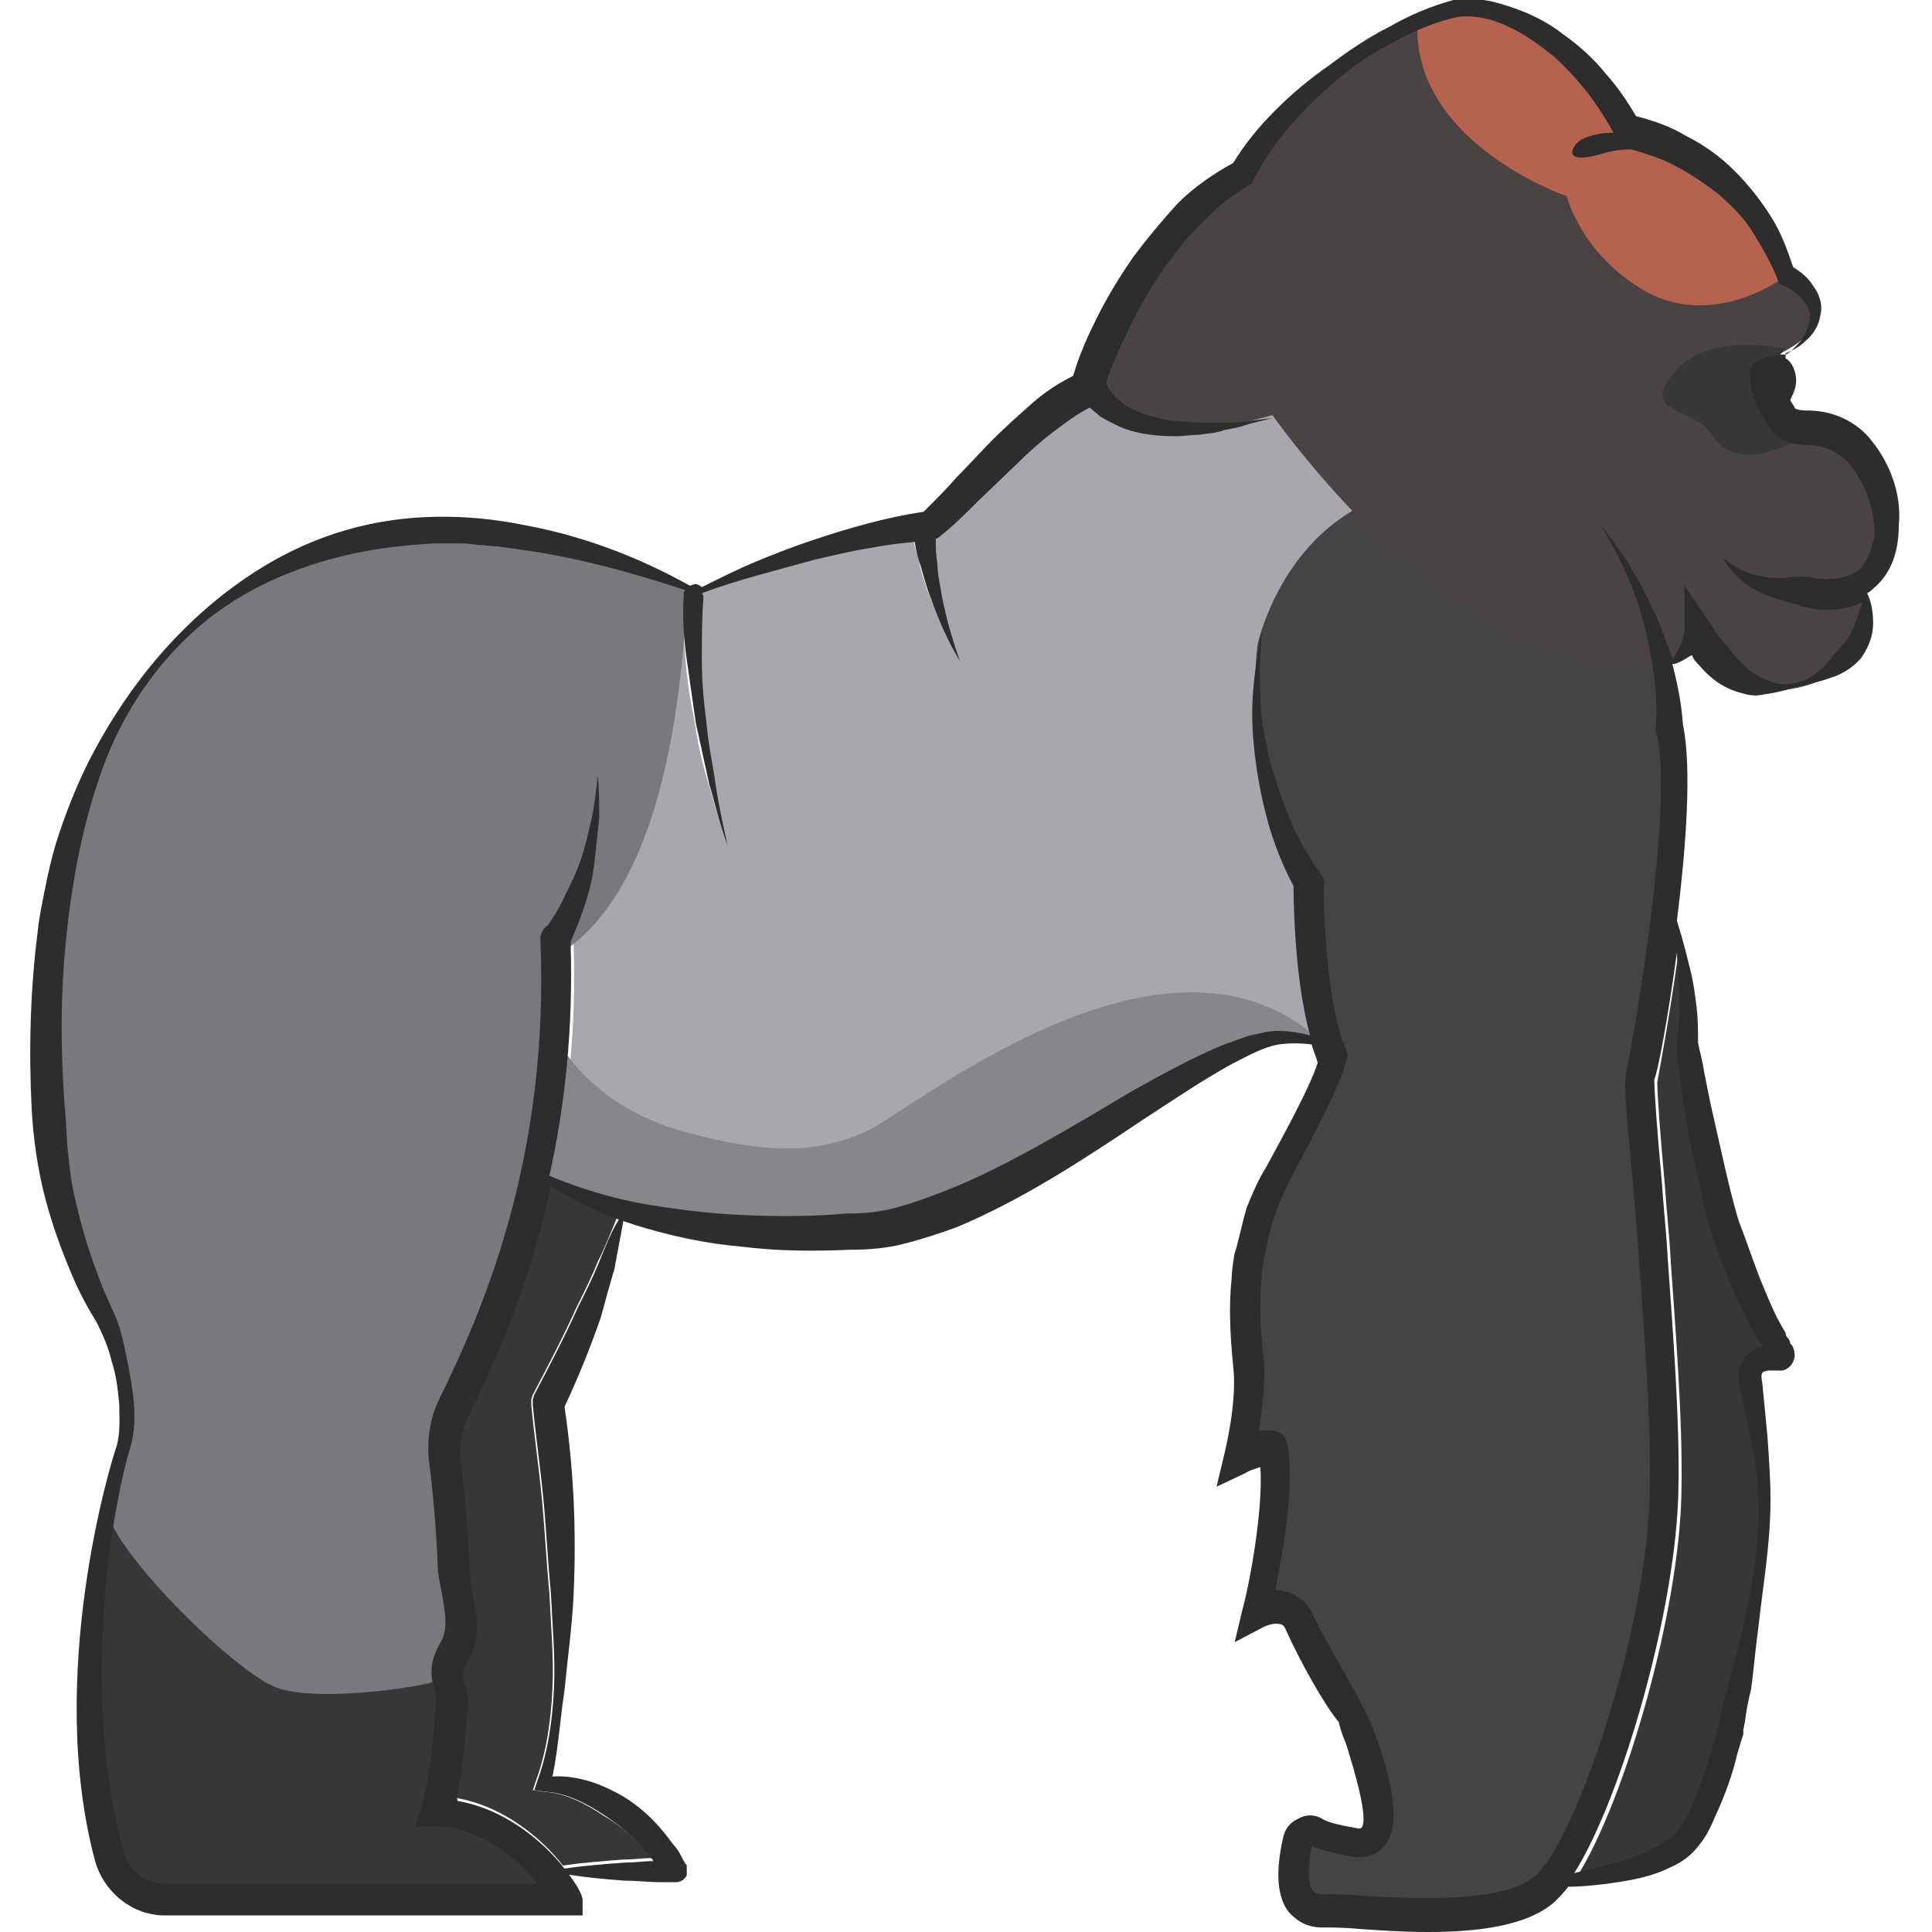 <?xml version="1.0" encoding="utf-8"?>
<!-- Generator: Adobe Illustrator 23.0.0, SVG Export Plug-In . SVG Version: 6.00 Build 0)  -->
<svg version="1.1" id="Layer_1" xmlns="http://www.w3.org/2000/svg" xmlns:xlink="http://www.w3.org/1999/xlink" x="0px" y="0px"
	 viewBox="0 0 128 128" 
width="128" height="128"
style="enable-background:new 0 0 128 128;" xml:space="preserve">
<style type="text/css">
	.st0{fill:#2D2D2D;}
	.st1{fill:#383737;}
	.st2{fill:#A8A7AD;}
	.st3{fill:#87868A;}
	.st4{fill:#454444;}
	.st5{fill:#494443;}
	.st6{fill:#79787D;}
	.st7{fill:#B5634E;}
</style>
<g>
	<path class="st0" d="M119,25.2c0,0.5-0.2,0.9-0.4,1.3c-0.2,0.3-0.6,0.5-0.9,0.5c-0.8,0-1.4-0.8-1.4-1.7s0.6-1.7,1.4-1.7
		c0.3,0,0.5,0.1,0.7,0.2C118.7,24,119,24.6,119,25.2z"/>
	<path class="st0" d="M121.7,33c-0.5,0.2-0.7-0.3-1-0.8c-0.2-0.5-1.5-1.7-1-1.9c0.5-0.2,2.3,0.8,2.5,1.4
		C122.5,32.2,122.2,32.8,121.7,33z"/>
	<path class="st0" d="M99.5,20.5c0,0.3,0,0.7,0.2,1.1c0.2,0.4,0.4,0.9,0.7,1.3c0.1,0.2,0.3,0.5,0.4,0.7c0.1,0.1,0.1,0.3,0.2,0.4
		c0,0.1,0.1,0.3,0,0.4c-0.1-0.2-0.3-0.4-0.6-0.5l-0.6-0.5c-0.4-0.3-0.8-0.7-1.2-1.2c-0.4-0.5-0.7-1.1-0.7-1.8c0-0.7,0.3-1.4,0.7-1.9
		c0.2-0.3,0.4-0.4,0.6-0.7c0.2-0.2,0.5-0.4,0.8-0.5c0.6-0.3,1.4-0.4,2-0.2c0.7,0.2,1.1,0.7,1.5,1.1c0.3,0.5,0.5,1,0.6,1.5
		c-0.8-0.7-1.6-1.4-2.4-1.4c-0.4,0-0.6,0.1-1,0.3c-0.1,0.1-0.3,0.2-0.5,0.4c-0.1,0.2-0.3,0.3-0.4,0.5l-0.2,0.2
		c0,0.1-0.1,0.2-0.1,0.2c-0.1,0.1-0.1,0.2-0.1,0.2C99.5,20.3,99.5,20.4,99.5,20.5z"/>
	<path class="st1" d="M116.7,99.7c0.1,2.7-0.4,5.5-1,8.2c-0.3,1.3-0.7,2.7-1,4c-0.2,0.7-0.4,1.3-0.5,2l-0.1,0.5l0,0.1l0,0.1
		l-0.1,0.2c-0.1,0.3-0.2,0.7-0.3,1c-0.4,1.3-0.8,2.6-1.3,3.8c-0.3,0.6-0.5,1.2-0.9,1.7c-0.3,0.4-0.8,0.8-1.3,1.1
		c-1.1,0.7-2.4,1.1-3.7,1.4c-0.7,0.2-1.3,0.3-2,0.5c3.2-5.1,6.8-17.7,6.9-25.5c0.1-4.6-0.4-10.8-0.7-15.1c-0.1-1.9-0.3-3.6-0.4-5.2
		c-0.3-3.2-0.5-6-0.5-6.8c0.1-0.6,0.8-4.2,1.4-8.6c0,0.5,0.1,1,0.1,1.5c0.1,1.5,0.1,3.1-0.1,4.5v0.1c0,0.8,0.1,1.5,0.2,2.2
		c0.1,0.7,0.2,1.4,0.3,2.1c0.2,1.4,0.5,2.8,0.8,4.1c0.3,1.4,0.6,2.8,1,4.1c0.4,1.4,1,2.7,1.5,4c0.6,1.2,1.1,2.4,1.9,3.5
		c-0.3,0.1-0.7,0.2-1,0.5c-0.2,0.2-0.4,0.5-0.5,0.8c-0.1,0.3-0.1,0.5-0.1,0.8c0,0.5,0.1,0.8,0.2,1.1l0.2,1l0.4,2
		C116.4,96.9,116.7,98.3,116.7,99.7z"/>
	<path class="st2" d="M119.5,40.2C119.5,40.2,119.5,40.2,119.5,40.2C119.5,40.2,119.4,40.2,119.5,40.2
		C119.4,40.2,119.4,40.2,119.5,40.2c-0.9-0.3-2.1-0.5-3.1-1c-0.5-0.3-1-0.6-1.4-1c-0.4-0.4-0.7-0.8-1-1.3c0.8,0.7,1.7,1.2,2.7,1.3
		c0.5,0.1,1,0.1,1.4,0.1c0.5,0,0.9-0.1,1.4-0.1c0,0,0.1,0,0.1,0h0.1c0.1,0,0.2,0,0.4,0.1c0.6,0.1,2,0.2,2.9-0.5c0.6-0.5,1-1.4,1-2.6
		c0-1.9-0.5-3.5-1.6-4.7c-0.7-0.8-1.6-1.3-2.7-1.3c-1.5,0-2.2-0.6-2.6-1.1c-1.1-1.6-1.5-2.9-1.3-4c0.1-0.7,2.3-0.9,2.3-0.9
		c0.4-0.2,0.7-0.5,1-0.9c0.4-0.4,0.6-1,0.6-1.5c0-0.5-0.2-1-0.5-1.3c-0.3-0.4-0.8-0.7-1.3-0.9l-0.2-0.1l-0.1-0.2
		c-0.5-1.1-1-2.2-1.6-3.1s-1.4-1.8-2.3-2.6c-0.9-0.8-1.8-1.4-2.9-1.9c-0.9-0.5-1.9-0.8-2.9-1.1c-0.7,0-1.4,0.1-2,0.3
		c-0.3,0.1-0.6,0.3-0.7,0.5c-0.2,0.2-0.3,0.4-0.5,0.6c-0.3,0.4-0.5,1.1-0.9,2c0,0-0.1,0.1-0.1,0.1c0,0,0,0,0,0
		c-0.3-0.4-0.5-0.8-0.6-1.2c-0.1-0.5-0.1-1,0.1-1.5c0.2-0.5,0.6-1,1-1.2c0.5-0.3,0.9-0.4,1.4-0.5c0.4-0.1,0.8-0.1,1.1-0.1
		c-0.5-0.8-1-1.7-1.6-2.5c-0.7-0.9-1.5-1.9-2.4-2.6C102,2.6,101,2,100,1.5c-1.1-0.5-2.2-0.8-3.3-0.7c-1.4,0.3-2.8,0.9-4.2,1.6
		c-1.3,0.7-2.6,1.6-3.8,2.5c-2.3,1.9-4.4,4.2-5.7,6.8l-0.1,0.2L82.7,12c-1.2,0.8-2.3,1.7-3.3,2.7c-1,1-1.9,2.2-2.7,3.4
		c-0.8,1.2-1.5,2.5-2.1,3.8c-0.3,0.7-0.6,1.3-0.9,2c-0.1,0.4-0.3,0.7-0.4,1.1c0,0,0,0.1,0,0.1v0c0,0,0,0.1,0.1,0.2
		c0,0.1,0.1,0.2,0.1,0.2c0.1,0.2,0.3,0.3,0.4,0.5c0.3,0.3,0.7,0.6,1.1,0.8c0.9,0.4,1.8,0.7,2.9,0.8c0.5,0.1,1,0.1,1.6,0.1
		c0.5,0,1.1,0,1.6,0c0.5,0,1.1,0,1.6-0.1l1.6-0.2l-1.6,0.4c-0.5,0.1-1,0.2-1.6,0.4c-0.5,0.1-1.1,0.2-1.6,0.3
		c-0.5,0.1-1.1,0.1-1.6,0.1c-1.1,0-2.2-0.1-3.4-0.5c-0.6-0.2-1.1-0.4-1.6-0.8c-0.3-0.2-0.5-0.4-0.7-0.6c0,0,0,0,0,0
		c-0.8,0.4-1.6,1-2.4,1.6c-0.9,0.7-1.7,1.5-2.5,2.2L64.7,33c-0.8,0.8-1.6,1.6-2.6,2.4l-0.2,0.1c0,0.5,0,1,0.1,1.6
		c0.1,0.7,0.2,1.5,0.3,2.2c0.3,1.4,0.7,2.9,1.2,4.3c-0.7-1.3-1.3-2.7-1.9-4.1c-0.3-0.7-0.5-1.4-0.7-2.2c-0.1-0.5-0.3-1-0.4-1.6
		c-0.9,0.1-1.9,0.2-2.9,0.4c-1.3,0.2-2.5,0.5-3.8,0.8c-2.5,0.6-5,1.3-7.4,2.2c0.1,0.1,0.1,0.2,0.1,0.3c0,0,0,0,0,0.1v0
		c-0.2,1.3-0.2,2.7-0.1,4c0,1.4,0.2,2.7,0.3,4.1c0.1,1.4,0.4,2.7,0.6,4.1c0.2,1.4,0.5,2.7,0.8,4.1c-0.4-1.3-0.8-2.7-1.2-4
		c-0.4-1.3-0.7-2.7-0.9-4.1c-0.3-1.4-0.5-2.8-0.6-4.2c-0.1-1.4-0.3-2.8-0.2-4.3c0-0.1,0.1-0.2,0.1-0.3c-3.6-1.2-7.3-2.2-11-2.7
		c-0.5-0.1-0.9-0.1-1.4-0.2c-0.5-0.1-0.9-0.1-1.4-0.1c-0.5,0-0.9-0.1-1.4-0.1l-1.4,0c-1.9,0.1-3.7,0.3-5.5,0.7
		c-3.6,0.8-7.2,2.3-10.1,4.8c-2.9,2.5-5,5.8-6.4,9.4C5.5,54.4,4.8,58.2,4.4,62C4,65.7,4,69.6,4.2,73.4c0,1,0.1,1.9,0.2,2.8
		c0.1,0.9,0.3,1.9,0.4,2.8c0.4,1.8,0.9,3.7,1.6,5.4c0.3,0.9,0.7,1.7,1.1,2.6C8,88,8.3,89,8.4,90c0.3,2,0.7,4.2,0.2,6
		c-0.6,2.1-3.5,15.1-0.4,26.7c0.3,1.2,1.4,2.1,2.7,2.1h24.9c-1.2-1.5-3.7-3.8-6.8-3.8h-1.3l0.4-1.3c0.5-1.5,0.8-4,1-7.1
		c0-0.2,0-0.3-0.1-0.6c-0.2-0.7-0.5-1.7,0.4-3.2c0.5-0.8,0.3-1.9,0.1-3.1c-0.1-0.6-0.2-1.3-0.3-2c-0.1-2.4-0.3-4.8-0.6-7.1
		c-0.2-1.3,0.1-2.7,0.7-3.9c3.2-6.3,7.3-16.3,6.7-30.5c0-0.4,0.2-0.7,0.5-0.9c0.4-0.6,0.8-1.2,1.1-1.9c0.4-0.8,0.8-1.6,1.1-2.5
		c0.3-0.9,0.6-1.8,0.7-2.7c0.2-0.9,0.3-1.8,0.4-2.8c0.1,0.9,0.1,1.9,0.1,2.8c0,0.9-0.1,1.9-0.3,2.8c-0.1,0.9-0.4,1.9-0.6,2.8
		c-0.3,0.9-0.6,1.7-1,2.6c0.2,5.9-0.4,11-1.4,15.5c1.9,0.8,3.9,1.4,5.9,1.8c2.3,0.5,4.6,0.7,6.9,0.8c2.3,0.1,4.6,0.1,6.9-0.1
		c1.2-0.1,2.2-0.2,3.3-0.4c1.1-0.3,2.1-0.6,3.2-1.1c2.1-0.8,4.1-1.9,6.2-3c2-1.1,4-2.3,6-3.5c2-1.2,4.1-2.3,6.3-3.2
		c0.6-0.2,1.1-0.4,1.7-0.6c0.6-0.2,1.2-0.3,1.8-0.3c0.8,0,1.5,0.1,2.2,0.3c-1.1-4-1.1-9.7-1.1-9.9c0,0,0,0,0,0
		c-0.7-1.3-1.2-2.6-1.6-3.9c-0.4-1.4-0.8-2.9-0.9-4.3c-0.2-1.5-0.3-2.9-0.2-4.4c0.1-1.5,0.3-2.9,0.6-4.3c-0.1,1.4-0.2,2.9-0.1,4.3
		c0.1,1.4,0.3,2.8,0.6,4.2c0.3,1.4,0.8,2.7,1.4,4c0.3,0.6,0.6,1.3,0.9,1.9c0.3,0.6,0.7,1.2,1.1,1.7l0,0c0.2,0.2,0.2,0.5,0.2,0.8
		c0,0,0,0,0,0c0,0.1,0,7.5,1.5,10.9l0.1,0.3l-0.1,0.3c-0.4,1.4-1.6,3.9-3.6,7.7c-0.4,0.8-0.8,1.6-1.1,2.5c-0.3,0.9-0.7,2.7-0.7,2.7
		c0,0-0.2,1-0.2,1.5c-0.2,1.7-0.1,3.5,0.1,5.3c0.2,1.6,0,3.5-0.3,4.9c0.8-0.2,1.2,0,1.3,0.1c0.3,0.2,0.6,0.5,0.6,0.8
		c0.5,2.5-0.3,7.2-0.8,9.6c0.3,0,0.6,0,0.9,0.2c0.5,0.2,1.1,0.6,1.6,1.5c1,2.1,3.3,5.8,4.1,7.9c1.1,3,1.8,6,0.6,7.4
		c-0.3,0.4-1,0.9-2.2,0.7c-1.1-0.1-2-0.4-2.6-0.7c-0.4,1.7-0.2,2.6,0.1,3c0.1,0.1,0.2,0.2,0.6,0.2c0.7,0,1.6,0,2.6,0.1
		c3.5,0.2,9.4,0.5,11.5-1.3c2.5-2.2,7.4-16.3,7.6-25.7c0.1-4.5-0.4-10.6-0.7-14.9c-0.1-1.9-0.3-3.6-0.4-5.2
		c-0.3-4.1-0.5-6.3-0.5-7.1l0-0.1c0.7-3.5,3.1-17.4,2.1-22.6c0-0.1-0.1-0.2-0.1-0.3v-0.1c0-0.1,0-0.2,0-0.3c0.1-1,0-2.2-0.1-3.2
		c-0.2-1.2-0.4-2.3-0.7-3.5c-0.3-1.1-0.7-2.3-1.2-3.4c-0.5-1.1-1.1-2.2-1.7-3.2c0.7,1,1.5,1.9,2.1,3c0.7,1,1.2,2.2,1.7,3.3
		c0.4,0.9,0.7,1.8,1,2.7c0.1-0.1,0.1-0.2,0.2-0.3c0.1-0.2,0.2-0.4,0.3-0.6c0.1-0.2,0.1-0.4,0.2-0.6c0-0.2,0.1-0.4,0.1-0.6l0-2.8
		l1.7,2.5l0.2,0.3l0.1,0.2l0.3,0.4l0.6,0.7c0.4,0.5,0.7,0.9,1.2,1.3c0.5,0.3,0.9,0.6,1.5,0.9c0.6,0.2,1.3,0.3,1.9,0.1
		c0.7-0.2,1.3-0.6,1.7-1c0.5-0.5,0.8-0.9,1.2-1.4c0.4-0.4,0.6-0.9,0.9-1.5c0.2-0.4,0.3-0.9,0.5-1.4c-0.8,0.4-1.7,0.5-2.4,0.5
		C120.2,40.4,119.6,40.3,119.5,40.2z M119.7,30.3c0.5-0.2,2.3,0.8,2.5,1.4c0.2,0.5,0,1.1-0.6,1.4c-0.5,0.2-0.7-0.3-1-0.8
		C120.5,31.7,119.2,30.5,119.7,30.3z M101.7,18.4c-0.4,0-0.6,0.1-1,0.3c-0.1,0.1-0.3,0.2-0.5,0.4c-0.1,0.2-0.3,0.3-0.4,0.5l-0.2,0.2
		c0,0.1-0.1,0.2-0.1,0.2c-0.1,0.1-0.1,0.2-0.1,0.2c0,0.1,0,0.2,0,0.2c0,0.3,0,0.7,0.2,1.1c0.2,0.4,0.4,0.9,0.7,1.3
		c0.1,0.2,0.3,0.5,0.4,0.7c0.1,0.1,0.1,0.3,0.2,0.4c0,0.1,0.1,0.3,0,0.4c-0.1-0.2-0.3-0.4-0.6-0.5l-0.6-0.5
		c-0.4-0.3-0.8-0.7-1.2-1.2c-0.4-0.5-0.7-1.1-0.7-1.8c0-0.7,0.3-1.4,0.7-1.9c0.2-0.3,0.4-0.4,0.6-0.7c0.2-0.2,0.5-0.4,0.8-0.5
		c0.6-0.3,1.4-0.4,2-0.2c0.7,0.2,1.1,0.7,1.5,1.1c0.3,0.5,0.5,1,0.6,1.5C103.3,19.1,102.5,18.4,101.7,18.4z"/>
	<path class="st1" d="M8.1,96.2c0,0,11.7,17,21.6,13.8c-0.5,3.2,0.7,10.4,0.9,10.4s6,4,6.3,5.2c-3.7,0-26.5-0.1-26.5-0.1
		s-2.9-1.1-3.4-4.1c-0.5-3-1.3-13.3-1-14.6C6.5,105.6,8.1,96.2,8.1,96.2z"/>
	<path class="st3" d="M37.1,69.2c0.3,0.4,2.4,4.2,8.3,5.8c5.9,1.6,8.9,1.3,11.9,0c3-1.3,19.7-15.3,30-6.2c-3.6-0.1-6.7,1.2-7.6,2
		c-0.9,0.8-12.2,7.6-15.3,8.8s-13.1,2.7-15.9,2.3S37.7,79.3,35.8,78C35.8,76.5,37.1,69.2,37.1,69.2z"/>
	<path class="st1" d="M43.2,123.1c-0.6,0-1.2,0.1-1.9,0.1c-1.3,0.1-2.7,0.2-4,0.4c-1.4-1.8-4-4-7.2-4.5c0.4-1.6,0.6-3.8,0.8-6.4
		c0-0.5-0.1-1-0.2-1.3c-0.2-0.5-0.2-0.8,0.2-1.6c0.9-1.5,0.6-3,0.3-4.4c-0.1-0.6-0.2-1.2-0.2-1.7c-0.1-2.5-0.3-4.9-0.6-7.2
		c-0.1-0.9,0.1-1.9,0.5-2.8c1.9-3.8,4.1-8.9,5.5-15.3c1.4,0.9,2.9,1.6,4.5,2.2c-0.4,1-0.8,2-1.3,3c-0.4,1-0.9,2-1.4,3
		c-0.9,2-1.9,3.9-2.9,5.8l-0.1,0.3l0,0.4c0.2,2.1,0.5,4.1,0.7,6.2c0.2,2.1,0.3,4.2,0.5,6.3c0.1,2.1,0.3,4.2,0.2,6.3
		c-0.1,2.1-0.4,4.2-1.1,6.1l-0.2,0.6l0.7,0.1c1.5,0.1,2.8,0.8,4,1.6C41.2,121,42.3,122,43.2,123.1z"/>
	<path class="st4" d="M83.3,42.8c0-0.2,3.7-16.9,22.8-8c4.9,8.1,5.9,16.8,4.4,25.2c-1.4,8.5-2.2,12.2-2.2,12.2s3.8,27.3,1.3,34
		c-2.6,6.7-5.7,18-6.3,18.4c-0.6,0.4-9.6,5-16.3,1.7c-1.5-0.7-2.3-5.7-0.2-5.2c2.1,0.5,4.1,1.1,4.5-0.5c0.4-1.6,0-4.7-1.5-6.5
		c-1.5-1.8-4-7.8-4.7-7.7c-0.7,0.1-1.6-0.6-1.1-2s0.7-8.2-0.1-8.4c-0.8-0.2-1.9,0.3-1.8,0.2c0.1-0.1-0.6-10.3,0.3-12.3
		c0.9-2,1.2-4,2.9-5.9c1.7-1.9,1.2-6.1,2.6-7.5c1.4-1.4-1.3-12.4-1.4-13C86.3,56.9,82.5,50,83.3,42.8z"/>
	<path class="st5" d="M84.3,27.5c0,0,13.9,19.9,26.6,16.3c1.1-0.6,1-3.9,1-3.9s1.8,5.1,3.7,5.6s4.5,0.2,6.1-1.1c1.6-1.3,2-4.6,2-5.3
		c0,0,1.6-3.9,1.2-5.4c-0.9-3.4-4.6-6.1-6.4-6.3c-1.8-0.3-2-3.4-1.2-3.7c0.8-0.3,2.3-1.1,2.7-1.9c1-2.1-1.2-3.5-1.6-3.7
		c-0.5-0.3-7.4,0.6-8.6,0.4c-1.2-0.2-4.7-6.3-5.6-7.1c-0.9-0.8-9.8-9.3-9.9-10c-1.8,0.7-8.1,3.9-11.6,9.9
		c-3.3,2.3-8.6,8.5-10.3,13.6c0.1,2,5.1,3.5,7.4,3.4C82.1,28.2,84.3,27.5,84.3,27.5z"/>
	<path class="st1" d="M118.3,23.1c-0.1,0-5.1-1.2-7.4,1.6c-2.3,2.8,1.3,2.2,2.5,4.1c1.8,2.8,5.7,0.3,5.7,0.3s-2.3-1.6-2.5-2.9
		C116.5,24.9,118.3,23.1,118.3,23.1z"/>
	<path class="st6" d="M45.7,39c-0.5,0,0,17.7-7.9,23.7c-1.5,3.3-2,15.9-2,15.9s-6.1,16.8-6.6,17c-0.5,0.2,1.1,12.1,1.1,12.1
		s-0.9,3.1-1,3.5s-8.1,1.7-11,0.6s-11.4-9.6-11.2-12c0.2-2.4,2-6.2,0.9-8.8S1.2,75.5,3,65.2s2.7-17,8.9-22.9c1.8-2,10-7.1,15.7-7.2
		C33.2,35,43,37.7,44,38.1S45.7,39,45.7,39z"/>
	<path class="st7" d="M118,18.5c0,0-4.4,3.2-8.8,0.9c-4.4-2.4-5.4-6.4-5.4-6.4s-9.9-3.4-9.9-11.1c1.9-1.5,6-2.5,11.4,2.9
		c1.4,2.2,3.1,4.2,3.3,4.2S117,12,118,18.5z"/>
	<path class="st0" d="M124,29.2c-1-1.3-2.6-2-4.2-2c-0.6,0-0.9-0.1-0.9-0.2c-0.1-0.2-0.2-0.3-0.3-0.5c-0.8-1.3-0.7-2-0.6-2.2
		c0.2-0.1,0.3-0.3,0.3-0.6c0-0.1,0-0.2,0-0.3c0.5-0.2,0.9-0.4,1.3-0.8c0.5-0.4,0.9-1,1-1.7c0.2-0.7-0.1-1.5-0.5-2
		c-0.3-0.5-0.8-0.9-1.3-1.2c-0.4-1.2-0.8-2.3-1.5-3.4c-0.7-1.1-1.5-2.1-2.4-3c-0.9-0.9-2-1.7-3.2-2.3c-1-0.6-2.1-1-3.3-1.3
		c-0.6-1-1.2-1.9-2-2.8c-0.8-1-1.8-1.9-2.8-2.6c-1-0.8-2.2-1.4-3.4-1.8c-0.6-0.2-1.2-0.4-1.9-0.5c-0.6-0.1-1.3-0.1-2,0h0l0,0
		c-1.5,0.4-2.9,1-4.3,1.8c-1.4,0.7-2.7,1.6-3.9,2.5c-1.3,0.9-2.5,1.9-3.6,3c-1.1,1.1-2,2.2-2.8,3.5c-1.3,0.7-2.6,1.6-3.7,2.7
		C77,14.6,76,15.8,75.1,17c-0.9,1.3-1.7,2.6-2.4,4c-0.6,1.2-1.2,2.5-1.6,3.9c-1,0.5-1.9,1.1-2.7,1.8c-0.9,0.8-1.8,1.6-2.6,2.4
		c-0.8,0.8-1.6,1.7-2.4,2.5c-0.7,0.8-1.5,1.6-2.2,2.3c-2.6,0.4-5,1.1-7.4,1.9c-1.2,0.4-2.5,0.9-3.7,1.4c-1.2,0.5-2.4,1.1-3.6,1.7
		c0,0,0,0,0,0c-0.1-0.1-0.3-0.2-0.4-0.2c-0.2,0-0.3,0.1-0.4,0.1c-3.4-1.9-7.1-3.3-10.9-4c-3.9-0.8-8-0.8-11.8,0.3
		c-3.9,1.1-7.3,3.3-10.1,5.9c-2.9,2.7-5.2,5.9-7,9.4C5,52.2,4.3,54,3.7,55.9c-0.3,1-0.5,1.9-0.7,2.9c-0.2,1-0.4,1.9-0.5,2.9
		C2,65.6,1.9,69.6,2.1,73.5c0.1,1.9,0.4,4,0.9,5.9c0.5,1.9,1.2,3.8,2,5.6c0.4,0.9,0.9,1.8,1.4,2.6c0.4,0.8,0.8,1.7,1,2.6
		C7.7,91.1,7.8,92,7.9,93c0,0.9,0.1,1.9-0.2,2.9C7.4,96.7,3,111,6.3,123.3c0.6,2.1,2.5,3.6,4.6,3.6h26.7l1,0v-1
		c0-0.3-0.3-0.9-0.9-1.7c1.2,0.2,2.4,0.3,3.7,0.4c0.8,0,1.6,0.1,2.4,0.1l0.6,0l0.3,0h0.1c0.2,0,0.4-0.1,0.5-0.2
		c0.1-0.1,0.2-0.2,0.2-0.3c0-0.1,0-0.1,0-0.2l0-0.1c0-0.1,0-0.2,0-0.2c0-0.1,0-0.2-0.1-0.2c0-0.1-0.1-0.2-0.1-0.2
		c-0.2-0.4-0.4-0.8-0.7-1.1c-1-1.4-2.2-2.6-3.7-3.4c-1.3-0.7-2.8-1.2-4.3-1.1c0.4-1.9,0.5-3.8,0.8-5.7c0.2-2.1,0.5-4.2,0.6-6.3
		c0.1-2.1,0.1-4.3,0-6.4c-0.1-2-0.3-4.1-0.6-6.1c0.9-1.9,1.7-3.9,2.4-5.9c0.3-1.1,0.6-2.2,0.9-3.2c0.2-1.1,0.4-2.1,0.6-3.2
		c0.3,0.1,0.6,0.2,0.9,0.3c2.3,0.7,4.6,1.2,7,1.4c2.4,0.3,4.7,0.3,7.1,0.2c1.2,0,2.5-0.1,3.6-0.4c1.2-0.3,2.4-0.7,3.5-1.1
		c4.5-1.9,8.4-4.5,12.3-7.1c2-1.3,3.9-2.6,5.9-3.7c1-0.5,2-1.1,3.1-1.3c0.7-0.1,1.5-0.1,2.2,0c0.1,0.4,0.3,0.8,0.4,1.2
		c-0.3,1-1.2,2.9-3.4,6.9C83.4,78.1,83,79,82.6,80c-0.3,1-0.7,2.9-0.8,3c0,0-0.2,1.1-0.2,1.7c-0.2,1.8-0.1,3.8,0.1,5.8
		c0.3,2.4-0.6,5.9-0.6,5.9l-0.5,2.1l1.9-0.9c0.3-0.2,0.7-0.3,1-0.4c0.2,2.8-0.7,7.7-1.2,9.5l-0.5,2.1l1.9-1c0.2-0.1,0.7-0.3,1.1-0.2
		c0.1,0,0.3,0.1,0.4,0.4c0.9,2,2.5,4.9,3.5,6.1c0.1,0.5,0.3,1,0.5,1.5c0.5,1.6,1.5,4.9,1,5.5c0,0-0.1,0.1-0.4,0
		c-1.2-0.2-1.9-0.4-2.2-0.6c-0.5-0.3-1.1-0.3-1.6,0c-0.5,0.2-0.9,0.7-1,1.3c-0.5,2.2-0.4,3.9,0.4,4.9c0.4,0.4,1,1,2.2,1
		c0.6,0,1.5,0,2.5,0.1c1.4,0.1,2.9,0.2,4.5,0.2c3.3,0,6.6-0.4,8.4-2c0.3-0.3,0.6-0.6,0.9-1c0.9,0,1.8-0.1,2.6-0.2
		c1.4-0.2,2.8-0.4,4.2-1.1c0.7-0.3,1.4-0.8,1.9-1.5c0.5-0.6,0.8-1.3,1.1-2c0.6-1.3,1.1-2.7,1.4-4c0.1-0.3,0.2-0.7,0.3-1l0.1-0.3
		l0-0.2l0-0.1l0.1-0.5c0.1-0.7,0.2-1.4,0.4-2.1c0.2-1.4,0.3-2.8,0.5-4.2c0.3-2.8,0.8-5.5,0.8-8.4c0-1.4-0.1-2.8-0.2-4.2l-0.2-2.1
		l-0.1-1c0-0.3-0.1-0.7-0.1-0.9c0-0.2,0.1-0.3,0.1-0.3c0,0,0.2-0.1,0.4-0.1c0.1,0,0.3,0,0.4,0l0.1,0l0,0c0,0,0.1,0,0.1,0
		c0.1,0,0.2,0,0.3,0c0.4-0.1,0.7-0.4,0.8-0.9c0-0.2,0-0.4-0.1-0.6c0-0.1-0.1-0.2-0.2-0.3l0-0.1l-0.1-0.2c-0.1-0.1-0.2-0.2-0.2-0.4
		c-0.7-1.1-1.2-2.4-1.7-3.6c-0.5-1.3-0.9-2.5-1.4-3.8c-0.4-1.3-0.7-2.6-1-3.9l-0.9-4l-0.4-2c-0.1-0.7-0.3-1.4-0.4-1.9
		c0-0.8,0-1.6-0.1-2.4c-0.1-0.8-0.2-1.6-0.4-2.4c-0.2-0.8-0.4-1.6-0.6-2.3c-0.1-0.3-0.2-0.7-0.3-1c0.6-4.8,1-10.1,0.4-13
		c-0.1-1.3-0.3-2.4-0.6-3.6c0-0.1-0.1-0.3-0.1-0.4c0.2,0,0.4-0.1,0.6-0.2c0.2-0.1,0.5-0.3,0.7-0.4c0.1,0.3,0.3,0.5,0.5,0.7
		c0.5,0.6,1.2,1.2,1.9,1.5c0.4,0.2,0.8,0.3,1.2,0.4c0.4,0.1,0.8,0.1,1.2,0c0.8-0.1,1.5-0.3,2.2-0.5c0.7-0.2,1.4-0.3,2.2-0.6
		c0.7-0.2,1.5-0.7,2-1.3c0.5-0.7,0.8-1.5,0.8-2.3c0-0.7-0.1-1.4-0.4-2c0.2-0.1,0.3-0.2,0.4-0.3c1.1-0.9,1.7-2.3,1.7-4.2
		C126,32.9,125.3,30.8,124,29.2z M39.7,83.6c-0.4,1-0.9,2-1.4,3c-0.9,2-1.9,3.9-2.9,5.8l-0.1,0.3l0,0.4c0.2,2.1,0.5,4.1,0.7,6.2
		c0.2,2.1,0.3,4.2,0.5,6.3c0.1,2.1,0.3,4.2,0.2,6.3c-0.1,2.1-0.4,4.2-1.1,6.1l-0.2,0.6l0.7,0.1c1.5,0.1,2.8,0.8,4,1.6
		c1.2,0.8,2.3,1.8,3.2,3c-0.6,0-1.2,0.1-1.9,0.1c-1.3,0.1-2.7,0.2-4,0.4c-1.4-1.8-4-4-7.2-4.5c0.4-1.6,0.6-3.8,0.8-6.4
		c0-0.5-0.1-1-0.2-1.3c-0.2-0.5-0.2-0.8,0.2-1.6c0.9-1.5,0.6-3,0.3-4.4c-0.1-0.6-0.2-1.2-0.2-1.7c-0.1-2.5-0.3-4.9-0.6-7.2
		c-0.1-0.9,0.1-1.9,0.5-2.8c1.9-3.8,4.1-8.9,5.5-15.3c1.4,0.9,2.9,1.6,4.5,2.2C40.5,81.6,40.1,82.6,39.7,83.6z M111.1,63.1
		c0,0.5,0.1,1,0.1,1.5c0.1,1.5,0.1,3.1-0.1,4.5v0.1c0,0.8,0.1,1.5,0.2,2.2c0.1,0.7,0.2,1.4,0.3,2.1c0.2,1.4,0.5,2.8,0.8,4.1
		c0.3,1.4,0.6,2.8,1,4.1c0.4,1.4,1,2.7,1.5,4c0.6,1.2,1.1,2.4,1.9,3.5c-0.3,0.1-0.7,0.2-1,0.5c-0.2,0.2-0.4,0.5-0.5,0.8
		c-0.1,0.3-0.1,0.5-0.1,0.8c0,0.5,0.1,0.8,0.2,1.1l0.2,1l0.4,2c0.3,1.4,0.5,2.7,0.5,4.1c0.1,2.7-0.4,5.5-1,8.2c-0.3,1.3-0.7,2.7-1,4
		c-0.2,0.7-0.4,1.3-0.5,2l-0.1,0.5l0,0.1l0,0.1l-0.1,0.2c-0.1,0.3-0.2,0.7-0.3,1c-0.4,1.3-0.8,2.6-1.3,3.8c-0.3,0.6-0.5,1.2-0.9,1.7
		c-0.3,0.4-0.8,0.8-1.3,1.1c-1.1,0.7-2.4,1.1-3.7,1.4c-0.7,0.2-1.3,0.3-2,0.5c3.2-5.1,6.8-17.7,6.9-25.5c0.1-4.6-0.4-10.8-0.7-15.1
		c-0.1-1.9-0.3-3.6-0.4-5.2c-0.3-3.2-0.5-6-0.5-6.8C109.8,71.2,110.5,67.5,111.1,63.1z M123.1,37.8c-0.9,0.7-2.4,0.6-2.9,0.5
		c-0.1,0-0.2-0.1-0.4-0.1h-0.1c0,0-0.1,0-0.1,0c-0.5,0-1,0-1.4,0.1c-0.5,0-1,0-1.4-0.1c-0.9-0.1-1.9-0.6-2.7-1.3
		c0.3,0.5,0.6,0.9,1,1.3c0.4,0.4,0.8,0.7,1.4,1c1,0.5,2.2,0.7,3,1c0,0,0,0,0,0c0,0,0,0,0,0c0,0,0,0,0,0c0.1,0,0.7,0.2,1.5,0.2
		c0.7,0,1.6-0.1,2.4-0.5c-0.2,0.5-0.3,1-0.5,1.4c-0.2,0.6-0.5,1.1-0.9,1.5c-0.4,0.4-0.7,0.9-1.2,1.4c-0.5,0.5-1.1,0.9-1.7,1
		c-0.6,0.2-1.3,0.2-1.9-0.1c-0.6-0.2-1.1-0.5-1.5-0.9c-0.5-0.4-0.8-0.8-1.2-1.3l-0.6-0.7l-0.3-0.4l-0.1-0.2l-0.2-0.3l-1.7-2.5l0,2.8
		c0,0.1,0,0.4-0.1,0.6c0,0.2-0.1,0.4-0.2,0.6c-0.1,0.2-0.2,0.4-0.3,0.6c-0.1,0.1-0.1,0.2-0.2,0.3c-0.3-0.9-0.6-1.8-1-2.7
		c-0.5-1.1-1-2.2-1.7-3.3c-0.6-1.1-1.4-2-2.1-3c0.6,1,1.2,2.1,1.7,3.2c0.5,1.1,0.9,2.2,1.2,3.4c0.3,1.1,0.5,2.3,0.7,3.5
		c0.1,1.1,0.2,2.2,0.1,3.2c0,0.1,0,0.2,0,0.3v0.1c0,0.1,0,0.2,0.1,0.3c1,5.2-1.4,19.1-2.1,22.6l0,0.1c-0.1,0.8,0.1,3,0.5,7.1
		c0.1,1.6,0.3,3.4,0.4,5.2c0.3,4.2,0.8,10.4,0.7,14.9c-0.1,9.5-5,23.5-7.6,25.7c-2.1,1.8-8,1.5-11.5,1.3c-1-0.1-1.9-0.1-2.6-0.1
		c-0.4,0-0.6-0.2-0.6-0.2c-0.3-0.3-0.4-1.3-0.1-3c0.7,0.3,1.6,0.5,2.6,0.7c1.2,0.2,1.9-0.3,2.2-0.7c1.2-1.4,0.5-4.4-0.6-7.4
		c-0.7-2.1-3.1-5.7-4.1-7.9c-0.4-0.9-1.1-1.3-1.6-1.5c-0.3-0.1-0.6-0.1-0.9-0.2c0.5-2.4,1.3-7,0.8-9.6c-0.1-0.4-0.3-0.7-0.6-0.8
		c-0.1-0.1-0.5-0.2-1.3-0.1c0.2-1.4,0.5-3.3,0.3-4.9c-0.2-1.9-0.3-3.7-0.1-5.3c0-0.5,0.2-1.5,0.2-1.5c0-0.1,0.4-1.9,0.7-2.7
		c0.3-0.9,0.7-1.7,1.1-2.5c2-3.7,3.3-6.3,3.6-7.7l0.1-0.3l-0.1-0.3c-1.5-3.4-1.5-10.8-1.5-10.9c0,0,0,0,0,0c0.1-0.3,0-0.6-0.2-0.8
		l0,0c-0.4-0.5-0.7-1.1-1.1-1.7c-0.3-0.6-0.7-1.2-0.9-1.9c-0.6-1.3-1-2.6-1.4-4c-0.3-1.4-0.6-2.8-0.6-4.2c-0.1-1.4,0-2.9,0.1-4.3
		c-0.3,1.4-0.5,2.9-0.6,4.3c-0.1,1.5,0,2.9,0.2,4.4c0.2,1.5,0.5,2.9,0.9,4.3c0.4,1.3,0.9,2.6,1.6,3.9c0,0,0,0,0,0c0,0.3,0,6,1.1,9.9
		c-0.7-0.2-1.5-0.3-2.2-0.3c-0.6,0-1.2,0.2-1.8,0.3c-0.6,0.2-1.1,0.4-1.7,0.6c-2.2,0.9-4.3,2.1-6.3,3.2c-2,1.2-4,2.4-6,3.5
		c-2,1.1-4.1,2.2-6.2,3c-1,0.4-2.1,0.8-3.2,1.1c-1.1,0.3-2.1,0.4-3.3,0.4c-2.3,0.2-4.6,0.2-6.9,0.1c-2.3-0.1-4.6-0.4-6.9-0.8
		c-2-0.4-4-1-5.9-1.8c1-4.5,1.6-9.7,1.4-15.5c0.4-0.9,0.7-1.7,1-2.6c0.3-0.9,0.5-1.9,0.6-2.8c0.1-0.9,0.2-1.9,0.3-2.8
		c0-0.9,0-1.9-0.1-2.8c-0.1,0.9-0.2,1.9-0.4,2.8c-0.2,0.9-0.4,1.8-0.7,2.7c-0.3,0.9-0.7,1.7-1.1,2.5c-0.3,0.7-0.7,1.3-1.1,1.9
		c-0.3,0.2-0.5,0.5-0.5,0.9c0.6,14.2-3.6,24.2-6.7,30.5c-0.6,1.2-0.8,2.6-0.7,3.9c0.3,2.3,0.5,4.7,0.6,7.1c0,0.7,0.2,1.4,0.3,2
		c0.2,1.2,0.4,2.2-0.1,3.1c-0.9,1.5-0.6,2.5-0.4,3.2c0.1,0.3,0.1,0.4,0.1,0.6c-0.2,3.1-0.5,5.6-1,7.1l-0.4,1.3h1.3
		c3.1,0,5.6,2.3,6.8,3.8H10.9c-1.3,0-2.4-0.9-2.7-2.1C5,111.1,7.9,98.2,8.6,96c0.6-1.9,0.2-4-0.2-6c-0.2-1-0.4-2-0.8-2.9
		c-0.4-0.9-0.8-1.7-1.1-2.6c-0.7-1.8-1.2-3.6-1.6-5.4c-0.2-0.9-0.3-1.8-0.4-2.8c-0.1-0.9-0.1-1.9-0.2-2.8C4,69.6,4,65.7,4.4,62
		c0.4-3.8,1.1-7.5,2.4-11.1c1.3-3.6,3.5-6.9,6.4-9.4c2.9-2.5,6.5-4,10.1-4.8c1.8-0.4,3.7-0.6,5.5-0.7l1.4,0c0.5,0,0.9,0,1.4,0.1
		c0.5,0,0.9,0.1,1.4,0.1c0.5,0.1,0.9,0.1,1.4,0.2c3.7,0.5,7.4,1.5,11,2.7c-0.1,0.1-0.1,0.2-0.1,0.3c-0.1,1.5,0,2.9,0.2,4.3
		c0.2,1.4,0.4,2.8,0.6,4.2c0.3,1.4,0.6,2.7,0.9,4.1c0.4,1.3,0.7,2.7,1.2,4c-0.3-1.4-0.6-2.7-0.8-4.1c-0.2-1.4-0.5-2.7-0.6-4.1
		c-0.2-1.4-0.3-2.8-0.3-4.1c0-1.4,0-2.8,0.1-4v0c0,0,0,0,0-0.1c0-0.1,0-0.2-0.1-0.3c2.4-0.9,4.9-1.5,7.4-2.2
		c1.3-0.3,2.5-0.6,3.8-0.8c1-0.2,1.9-0.3,2.9-0.4c0.1,0.6,0.2,1.1,0.4,1.6c0.2,0.7,0.4,1.5,0.7,2.2c0.5,1.4,1.1,2.8,1.9,4.1
		c-0.5-1.4-0.9-2.8-1.2-4.3c-0.1-0.7-0.3-1.5-0.3-2.2c-0.1-0.5-0.1-1-0.1-1.6l0.2-0.1c1-0.8,1.8-1.6,2.6-2.4l2.5-2.4
		c0.8-0.8,1.7-1.6,2.5-2.2c0.8-0.6,1.6-1.2,2.4-1.6c0,0,0,0,0,0c0.2,0.2,0.5,0.4,0.7,0.6c0.5,0.3,1.1,0.6,1.6,0.8
		c1.1,0.4,2.3,0.5,3.4,0.5c0.6,0,1.1-0.1,1.6-0.1c0.5-0.1,1.1-0.1,1.6-0.3c0.5-0.1,1.1-0.2,1.6-0.4l1.6-0.4l-1.6,0.2
		c-0.5,0.1-1.1,0.1-1.6,0.1c-0.5,0-1.1,0-1.6,0c-0.5,0-1-0.1-1.6-0.1c-1-0.1-2-0.4-2.9-0.8c-0.4-0.2-0.8-0.5-1.1-0.8
		c-0.2-0.2-0.3-0.3-0.4-0.5c-0.1-0.1-0.1-0.2-0.1-0.2c0-0.1-0.1-0.1-0.1-0.2v0c0,0,0-0.1,0-0.1c0.1-0.4,0.3-0.8,0.4-1.1
		c0.3-0.7,0.6-1.4,0.9-2c0.6-1.3,1.3-2.6,2.1-3.8c0.8-1.2,1.7-2.4,2.7-3.4c1-1.1,2.1-2,3.3-2.7l0.2-0.1l0.1-0.2
		c1.3-2.6,3.4-4.9,5.7-6.8c1.2-1,2.4-1.8,3.8-2.5c1.3-0.7,2.7-1.3,4.2-1.6c1.1-0.1,2.3,0.2,3.3,0.7c1.1,0.5,2,1.2,2.9,1.9
		c0.9,0.8,1.7,1.7,2.4,2.6c0.6,0.8,1.1,1.6,1.6,2.5c-0.4,0-0.7,0-1.1,0.1c-0.5,0.1-1.2,0.3-1.5,0.8c-0.7,1.2,1.5,0.6,1.8,0.5
		c0.6-0.2,1.3-0.3,2-0.3c1,0.3,2,0.6,2.9,1.1c1,0.5,2,1.2,2.9,1.9c0.9,0.8,1.7,1.6,2.3,2.6s1.2,2,1.6,3.1l0.1,0.2l0.2,0.1
		c0.5,0.2,0.9,0.5,1.3,0.9c0.3,0.4,0.6,0.8,0.5,1.3c0,0.5-0.3,1-0.6,1.5c-0.3,0.3-0.6,0.7-1,0.9c0-0.1-2.2,0.2-2.3,0.9
		c-0.2,1.1,0.2,2.5,1.3,4c0.3,0.5,1,1.1,2.6,1.1c1,0,2,0.5,2.7,1.3c1,1.3,1.6,2.9,1.6,4.7C124,36.4,123.7,37.3,123.1,37.8z"/>
</g>
</svg>
